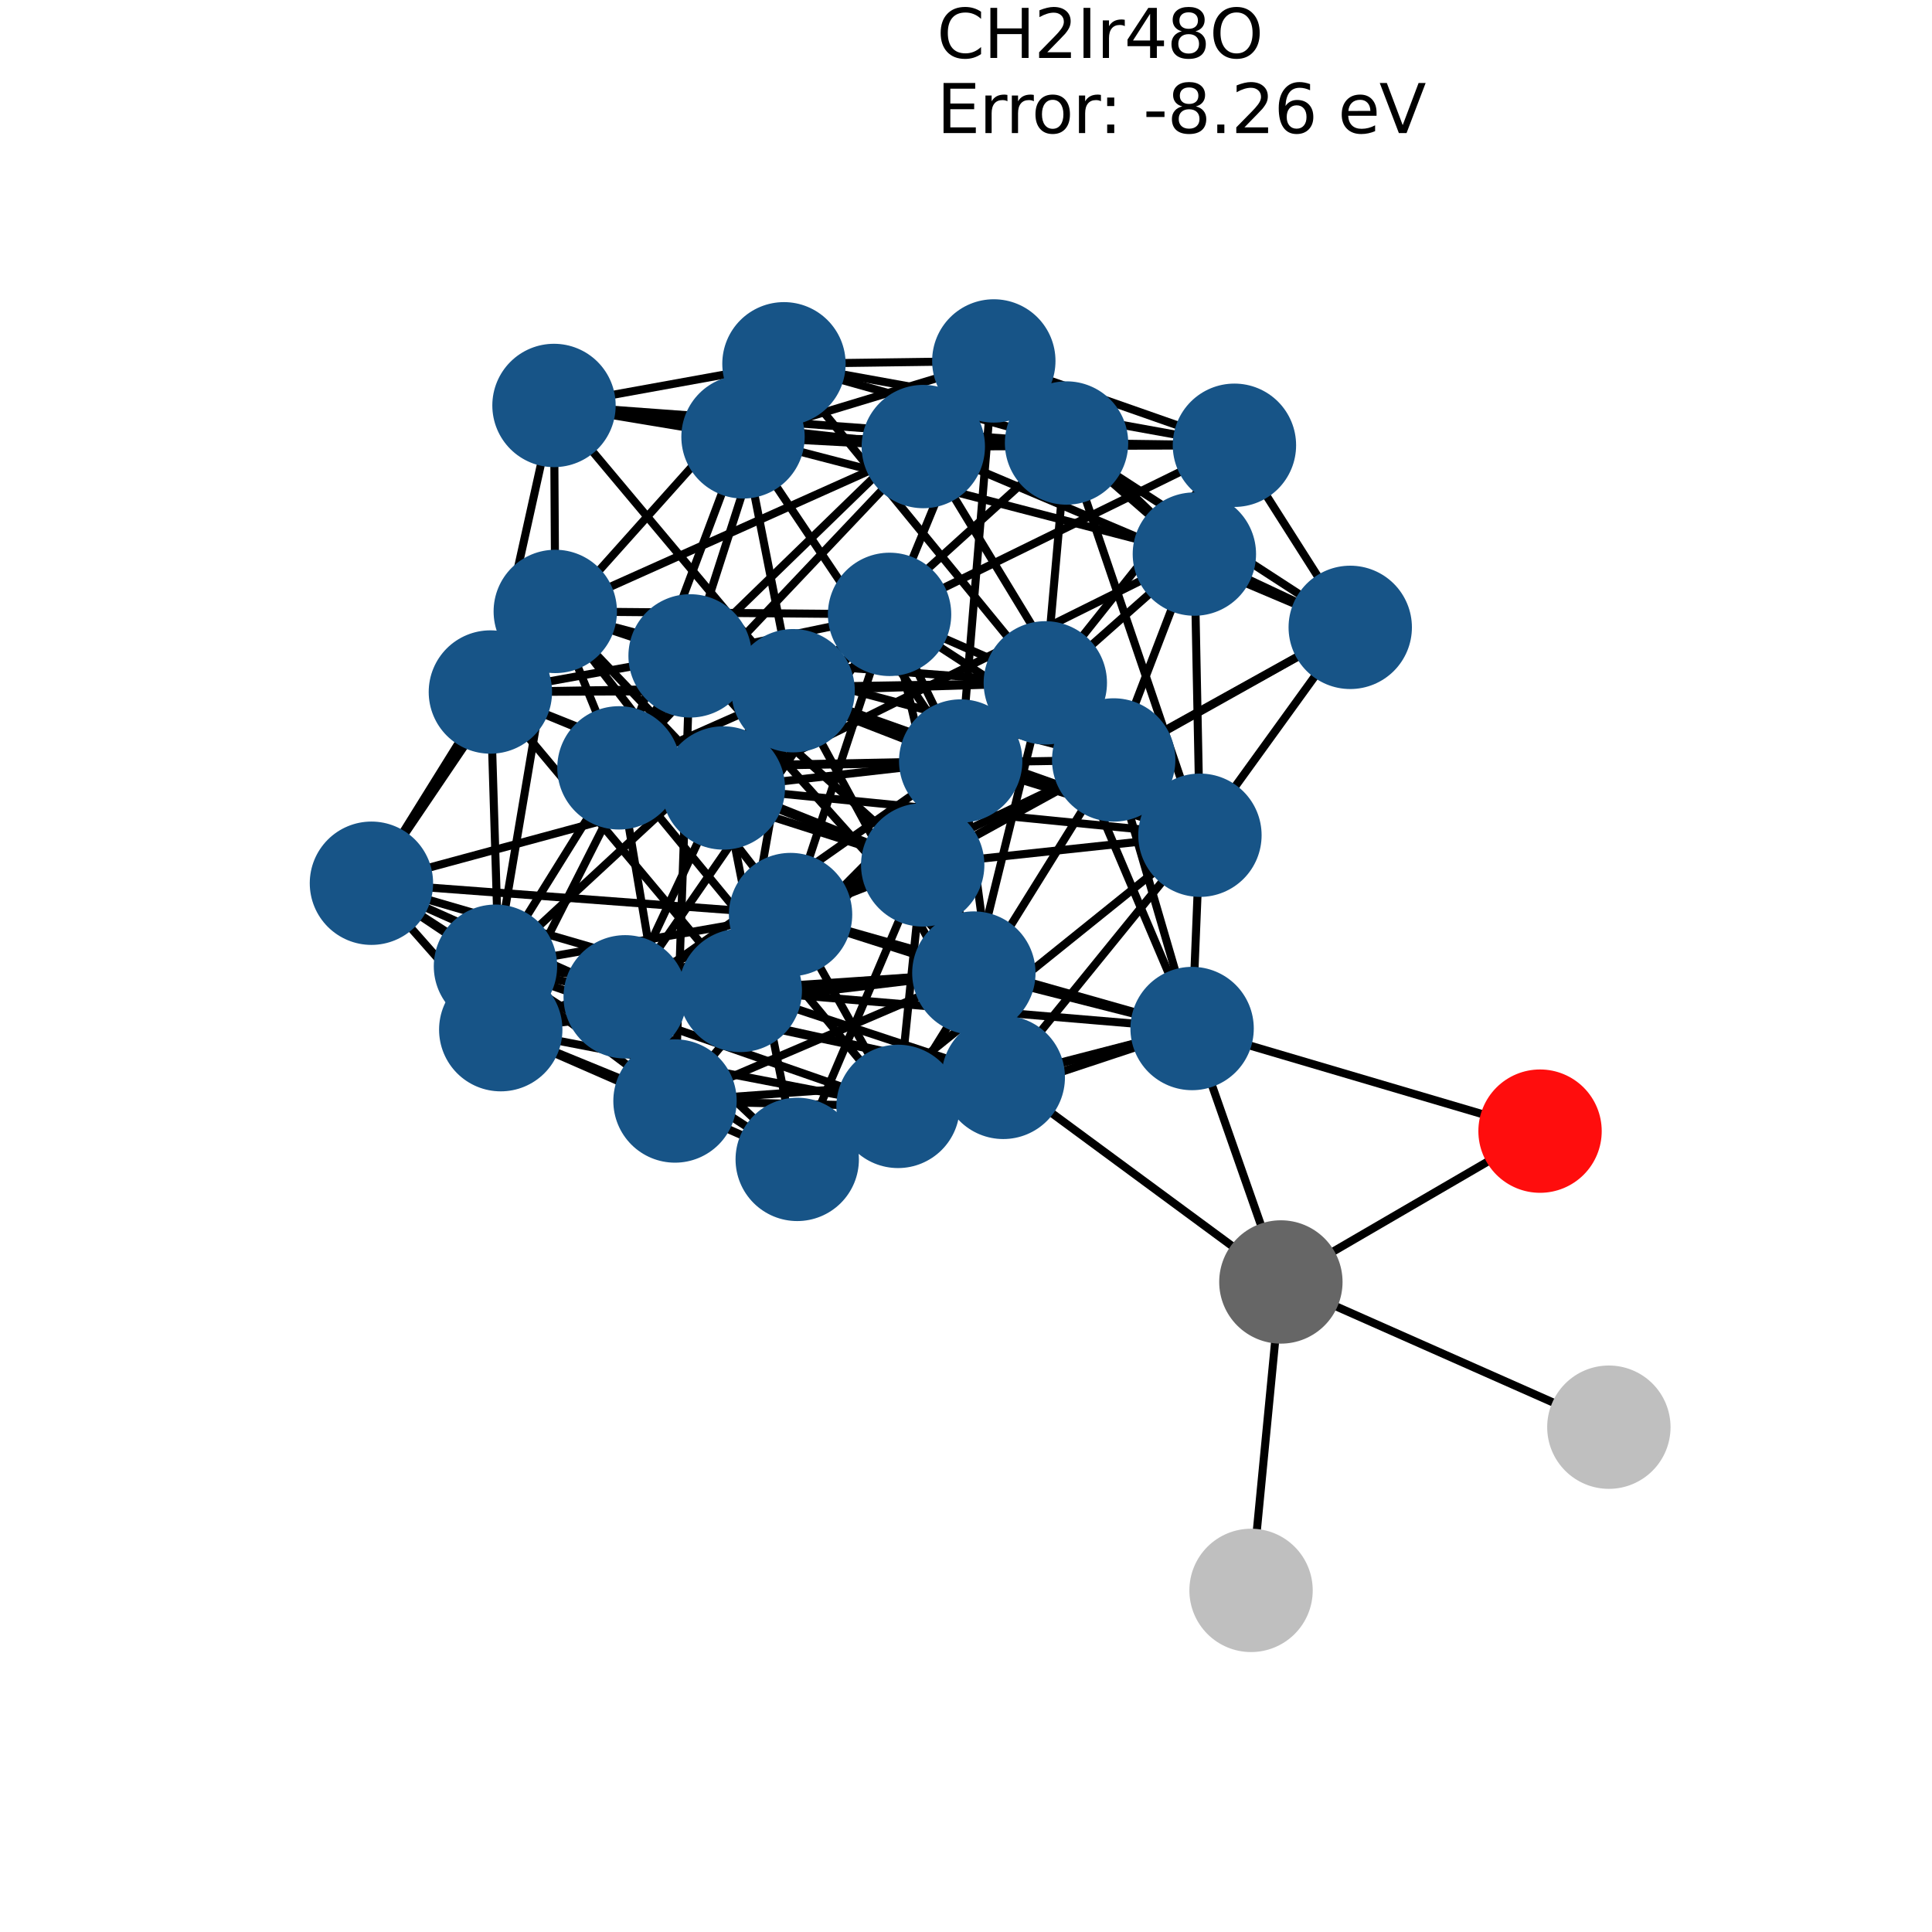 <?xml version="1.0" encoding="utf-8" standalone="no"?>
<!DOCTYPE svg PUBLIC "-//W3C//DTD SVG 1.1//EN"
  "http://www.w3.org/Graphics/SVG/1.1/DTD/svg11.dtd">
<svg xmlns:xlink="http://www.w3.org/1999/xlink" width="288pt" height="288pt" viewBox="0 0 288 288" xmlns="http://www.w3.org/2000/svg" version="1.1">
 <defs>
  <style type="text/css">*{stroke-linejoin: round; stroke-linecap: butt}</style>
 </defs>
 <g id="figure_1">
  <g id="patch_1">
   <path d="M 0 288 
L 288 288 
L 288 0 
L 0 0 
z
" style="fill: #ffffff"/>
  </g>
  <g id="axes_1">
   <g id="LineCollection_1">
    <path d="M 184.014 66.375 
L 137.635 66.567 
" clip-path="url(#p10c189e291)" style="fill: none; stroke: #000000; stroke-width: 1.2"/>
    <path d="M 184.014 66.375 
L 148.146 53.804 
" clip-path="url(#p10c189e291)" style="fill: none; stroke: #000000; stroke-width: 1.2"/>
    <path d="M 184.014 66.375 
L 116.864 54.229 
" clip-path="url(#p10c189e291)" style="fill: none; stroke: #000000; stroke-width: 1.2"/>
    <path d="M 184.014 66.375 
L 158.988 66.038 
" clip-path="url(#p10c189e291)" style="fill: none; stroke: #000000; stroke-width: 1.2"/>
    <path d="M 184.014 66.375 
L 201.278 93.52 
" clip-path="url(#p10c189e291)" style="fill: none; stroke: #000000; stroke-width: 1.2"/>
    <path d="M 184.014 66.375 
L 132.606 91.583 
" clip-path="url(#p10c189e291)" style="fill: none; stroke: #000000; stroke-width: 1.2"/>
    <path d="M 184.014 66.375 
L 166.016 113.285 
" clip-path="url(#p10c189e291)" style="fill: none; stroke: #000000; stroke-width: 1.2"/>
    <path d="M 184.014 66.375 
L 155.823 101.792 
" clip-path="url(#p10c189e291)" style="fill: none; stroke: #000000; stroke-width: 1.2"/>
    <path d="M 137.635 66.567 
L 110.761 65.124 
" clip-path="url(#p10c189e291)" style="fill: none; stroke: #000000; stroke-width: 1.2"/>
    <path d="M 137.635 66.567 
L 82.584 60.441 
" clip-path="url(#p10c189e291)" style="fill: none; stroke: #000000; stroke-width: 1.2"/>
    <path d="M 137.635 66.567 
L 201.278 93.52 
" clip-path="url(#p10c189e291)" style="fill: none; stroke: #000000; stroke-width: 1.2"/>
    <path d="M 137.635 66.567 
L 166.016 113.285 
" clip-path="url(#p10c189e291)" style="fill: none; stroke: #000000; stroke-width: 1.2"/>
    <path d="M 137.635 66.567 
L 82.774 91.145 
" clip-path="url(#p10c189e291)" style="fill: none; stroke: #000000; stroke-width: 1.2"/>
    <path d="M 137.635 66.567 
L 92.265 114.463 
" clip-path="url(#p10c189e291)" style="fill: none; stroke: #000000; stroke-width: 1.2"/>
    <path d="M 110.761 65.124 
L 148.146 53.804 
" clip-path="url(#p10c189e291)" style="fill: none; stroke: #000000; stroke-width: 1.2"/>
    <path d="M 110.761 65.124 
L 82.584 60.441 
" clip-path="url(#p10c189e291)" style="fill: none; stroke: #000000; stroke-width: 1.2"/>
    <path d="M 110.761 65.124 
L 158.988 66.038 
" clip-path="url(#p10c189e291)" style="fill: none; stroke: #000000; stroke-width: 1.2"/>
    <path d="M 110.761 65.124 
L 178.043 82.596 
" clip-path="url(#p10c189e291)" style="fill: none; stroke: #000000; stroke-width: 1.2"/>
    <path d="M 110.761 65.124 
L 92.265 114.463 
" clip-path="url(#p10c189e291)" style="fill: none; stroke: #000000; stroke-width: 1.2"/>
    <path d="M 110.761 65.124 
L 143.208 113.445 
" clip-path="url(#p10c189e291)" style="fill: none; stroke: #000000; stroke-width: 1.2"/>
    <path d="M 110.761 65.124 
L 118.231 102.963 
" clip-path="url(#p10c189e291)" style="fill: none; stroke: #000000; stroke-width: 1.2"/>
    <path d="M 148.146 53.804 
L 116.864 54.229 
" clip-path="url(#p10c189e291)" style="fill: none; stroke: #000000; stroke-width: 1.2"/>
    <path d="M 148.146 53.804 
L 178.043 82.596 
" clip-path="url(#p10c189e291)" style="fill: none; stroke: #000000; stroke-width: 1.2"/>
    <path d="M 148.146 53.804 
L 132.606 91.583 
" clip-path="url(#p10c189e291)" style="fill: none; stroke: #000000; stroke-width: 1.2"/>
    <path d="M 148.146 53.804 
L 102.871 97.771 
" clip-path="url(#p10c189e291)" style="fill: none; stroke: #000000; stroke-width: 1.2"/>
    <path d="M 148.146 53.804 
L 143.208 113.445 
" clip-path="url(#p10c189e291)" style="fill: none; stroke: #000000; stroke-width: 1.2"/>
    <path d="M 82.584 60.441 
L 116.864 54.229 
" clip-path="url(#p10c189e291)" style="fill: none; stroke: #000000; stroke-width: 1.2"/>
    <path d="M 82.584 60.441 
L 158.988 66.038 
" clip-path="url(#p10c189e291)" style="fill: none; stroke: #000000; stroke-width: 1.2"/>
    <path d="M 82.584 60.441 
L 82.774 91.145 
" clip-path="url(#p10c189e291)" style="fill: none; stroke: #000000; stroke-width: 1.2"/>
    <path d="M 82.584 60.441 
L 73.1 103.158 
" clip-path="url(#p10c189e291)" style="fill: none; stroke: #000000; stroke-width: 1.2"/>
    <path d="M 82.584 60.441 
L 118.231 102.963 
" clip-path="url(#p10c189e291)" style="fill: none; stroke: #000000; stroke-width: 1.2"/>
    <path d="M 116.864 54.229 
L 158.988 66.038 
" clip-path="url(#p10c189e291)" style="fill: none; stroke: #000000; stroke-width: 1.2"/>
    <path d="M 116.864 54.229 
L 102.871 97.771 
" clip-path="url(#p10c189e291)" style="fill: none; stroke: #000000; stroke-width: 1.2"/>
    <path d="M 116.864 54.229 
L 73.1 103.158 
" clip-path="url(#p10c189e291)" style="fill: none; stroke: #000000; stroke-width: 1.2"/>
    <path d="M 116.864 54.229 
L 155.823 101.792 
" clip-path="url(#p10c189e291)" style="fill: none; stroke: #000000; stroke-width: 1.2"/>
    <path d="M 158.988 66.038 
L 178.043 82.596 
" clip-path="url(#p10c189e291)" style="fill: none; stroke: #000000; stroke-width: 1.2"/>
    <path d="M 158.988 66.038 
L 201.278 93.52 
" clip-path="url(#p10c189e291)" style="fill: none; stroke: #000000; stroke-width: 1.2"/>
    <path d="M 158.988 66.038 
L 118.231 102.963 
" clip-path="url(#p10c189e291)" style="fill: none; stroke: #000000; stroke-width: 1.2"/>
    <path d="M 158.988 66.038 
L 155.823 101.792 
" clip-path="url(#p10c189e291)" style="fill: none; stroke: #000000; stroke-width: 1.2"/>
    <path d="M 158.988 66.038 
L 178.872 124.507 
" clip-path="url(#p10c189e291)" style="fill: none; stroke: #000000; stroke-width: 1.2"/>
    <path d="M 178.043 82.596 
L 201.278 93.52 
" clip-path="url(#p10c189e291)" style="fill: none; stroke: #000000; stroke-width: 1.2"/>
    <path d="M 178.043 82.596 
L 143.208 113.445 
" clip-path="url(#p10c189e291)" style="fill: none; stroke: #000000; stroke-width: 1.2"/>
    <path d="M 178.043 82.596 
L 178.872 124.507 
" clip-path="url(#p10c189e291)" style="fill: none; stroke: #000000; stroke-width: 1.2"/>
    <path d="M 178.043 82.596 
L 107.827 117.462 
" clip-path="url(#p10c189e291)" style="fill: none; stroke: #000000; stroke-width: 1.2"/>
    <path d="M 201.278 93.52 
L 166.016 113.285 
" clip-path="url(#p10c189e291)" style="fill: none; stroke: #000000; stroke-width: 1.2"/>
    <path d="M 201.278 93.52 
L 178.872 124.507 
" clip-path="url(#p10c189e291)" style="fill: none; stroke: #000000; stroke-width: 1.2"/>
    <path d="M 201.278 93.52 
L 137.546 128.927 
" clip-path="url(#p10c189e291)" style="fill: none; stroke: #000000; stroke-width: 1.2"/>
    <path d="M 132.606 91.583 
L 166.016 113.285 
" clip-path="url(#p10c189e291)" style="fill: none; stroke: #000000; stroke-width: 1.2"/>
    <path d="M 132.606 91.583 
L 82.774 91.145 
" clip-path="url(#p10c189e291)" style="fill: none; stroke: #000000; stroke-width: 1.2"/>
    <path d="M 132.606 91.583 
L 102.871 97.771 
" clip-path="url(#p10c189e291)" style="fill: none; stroke: #000000; stroke-width: 1.2"/>
    <path d="M 132.606 91.583 
L 143.208 113.445 
" clip-path="url(#p10c189e291)" style="fill: none; stroke: #000000; stroke-width: 1.2"/>
    <path d="M 132.606 91.583 
L 155.823 101.792 
" clip-path="url(#p10c189e291)" style="fill: none; stroke: #000000; stroke-width: 1.2"/>
    <path d="M 132.606 91.583 
L 107.827 117.462 
" clip-path="url(#p10c189e291)" style="fill: none; stroke: #000000; stroke-width: 1.2"/>
    <path d="M 132.606 91.583 
L 145.171 145.052 
" clip-path="url(#p10c189e291)" style="fill: none; stroke: #000000; stroke-width: 1.2"/>
    <path d="M 132.606 91.583 
L 117.847 136.331 
" clip-path="url(#p10c189e291)" style="fill: none; stroke: #000000; stroke-width: 1.2"/>
    <path d="M 132.606 91.583 
L 93.196 148.594 
" clip-path="url(#p10c189e291)" style="fill: none; stroke: #000000; stroke-width: 1.2"/>
    <path d="M 166.016 113.285 
L 82.774 91.145 
" clip-path="url(#p10c189e291)" style="fill: none; stroke: #000000; stroke-width: 1.2"/>
    <path d="M 166.016 113.285 
L 92.265 114.463 
" clip-path="url(#p10c189e291)" style="fill: none; stroke: #000000; stroke-width: 1.2"/>
    <path d="M 166.016 113.285 
L 155.823 101.792 
" clip-path="url(#p10c189e291)" style="fill: none; stroke: #000000; stroke-width: 1.2"/>
    <path d="M 166.016 113.285 
L 178.872 124.507 
" clip-path="url(#p10c189e291)" style="fill: none; stroke: #000000; stroke-width: 1.2"/>
    <path d="M 166.016 113.285 
L 137.546 128.927 
" clip-path="url(#p10c189e291)" style="fill: none; stroke: #000000; stroke-width: 1.2"/>
    <path d="M 166.016 113.285 
L 117.847 136.331 
" clip-path="url(#p10c189e291)" style="fill: none; stroke: #000000; stroke-width: 1.2"/>
    <path d="M 166.016 113.285 
L 133.87 164.929 
" clip-path="url(#p10c189e291)" style="fill: none; stroke: #000000; stroke-width: 1.2"/>
    <path d="M 166.016 113.285 
L 177.705 153.32 
" clip-path="url(#p10c189e291)" style="fill: none; stroke: #000000; stroke-width: 1.2"/>
    <path d="M 82.774 91.145 
L 92.265 114.463 
" clip-path="url(#p10c189e291)" style="fill: none; stroke: #000000; stroke-width: 1.2"/>
    <path d="M 82.774 91.145 
L 73.1 103.158 
" clip-path="url(#p10c189e291)" style="fill: none; stroke: #000000; stroke-width: 1.2"/>
    <path d="M 82.774 91.145 
L 118.231 102.963 
" clip-path="url(#p10c189e291)" style="fill: none; stroke: #000000; stroke-width: 1.2"/>
    <path d="M 82.774 91.145 
L 107.827 117.462 
" clip-path="url(#p10c189e291)" style="fill: none; stroke: #000000; stroke-width: 1.2"/>
    <path d="M 82.774 91.145 
L 117.847 136.331 
" clip-path="url(#p10c189e291)" style="fill: none; stroke: #000000; stroke-width: 1.2"/>
    <path d="M 82.774 91.145 
L 73.858 144.034 
" clip-path="url(#p10c189e291)" style="fill: none; stroke: #000000; stroke-width: 1.2"/>
    <path d="M 82.774 91.145 
L 55.369 131.662 
" clip-path="url(#p10c189e291)" style="fill: none; stroke: #000000; stroke-width: 1.2"/>
    <path d="M 92.265 114.463 
L 102.871 97.771 
" clip-path="url(#p10c189e291)" style="fill: none; stroke: #000000; stroke-width: 1.2"/>
    <path d="M 92.265 114.463 
L 143.208 113.445 
" clip-path="url(#p10c189e291)" style="fill: none; stroke: #000000; stroke-width: 1.2"/>
    <path d="M 92.265 114.463 
L 118.231 102.963 
" clip-path="url(#p10c189e291)" style="fill: none; stroke: #000000; stroke-width: 1.2"/>
    <path d="M 92.265 114.463 
L 137.546 128.927 
" clip-path="url(#p10c189e291)" style="fill: none; stroke: #000000; stroke-width: 1.2"/>
    <path d="M 92.265 114.463 
L 73.858 144.034 
" clip-path="url(#p10c189e291)" style="fill: none; stroke: #000000; stroke-width: 1.2"/>
    <path d="M 92.265 114.463 
L 133.87 164.929 
" clip-path="url(#p10c189e291)" style="fill: none; stroke: #000000; stroke-width: 1.2"/>
    <path d="M 92.265 114.463 
L 100.622 164.124 
" clip-path="url(#p10c189e291)" style="fill: none; stroke: #000000; stroke-width: 1.2"/>
    <path d="M 102.871 97.771 
L 143.208 113.445 
" clip-path="url(#p10c189e291)" style="fill: none; stroke: #000000; stroke-width: 1.2"/>
    <path d="M 102.871 97.771 
L 73.1 103.158 
" clip-path="url(#p10c189e291)" style="fill: none; stroke: #000000; stroke-width: 1.2"/>
    <path d="M 102.871 97.771 
L 155.823 101.792 
" clip-path="url(#p10c189e291)" style="fill: none; stroke: #000000; stroke-width: 1.2"/>
    <path d="M 102.871 97.771 
L 137.546 128.927 
" clip-path="url(#p10c189e291)" style="fill: none; stroke: #000000; stroke-width: 1.2"/>
    <path d="M 102.871 97.771 
L 145.171 145.052 
" clip-path="url(#p10c189e291)" style="fill: none; stroke: #000000; stroke-width: 1.2"/>
    <path d="M 102.871 97.771 
L 100.622 164.124 
" clip-path="url(#p10c189e291)" style="fill: none; stroke: #000000; stroke-width: 1.2"/>
    <path d="M 102.871 97.771 
L 74.646 153.492 
" clip-path="url(#p10c189e291)" style="fill: none; stroke: #000000; stroke-width: 1.2"/>
    <path d="M 143.208 113.445 
L 118.231 102.963 
" clip-path="url(#p10c189e291)" style="fill: none; stroke: #000000; stroke-width: 1.2"/>
    <path d="M 143.208 113.445 
L 178.872 124.507 
" clip-path="url(#p10c189e291)" style="fill: none; stroke: #000000; stroke-width: 1.2"/>
    <path d="M 143.208 113.445 
L 107.827 117.462 
" clip-path="url(#p10c189e291)" style="fill: none; stroke: #000000; stroke-width: 1.2"/>
    <path d="M 143.208 113.445 
L 100.622 164.124 
" clip-path="url(#p10c189e291)" style="fill: none; stroke: #000000; stroke-width: 1.2"/>
    <path d="M 143.208 113.445 
L 93.196 148.594 
" clip-path="url(#p10c189e291)" style="fill: none; stroke: #000000; stroke-width: 1.2"/>
    <path d="M 143.208 113.445 
L 149.557 160.602 
" clip-path="url(#p10c189e291)" style="fill: none; stroke: #000000; stroke-width: 1.2"/>
    <path d="M 73.1 103.158 
L 118.231 102.963 
" clip-path="url(#p10c189e291)" style="fill: none; stroke: #000000; stroke-width: 1.2"/>
    <path d="M 73.1 103.158 
L 155.823 101.792 
" clip-path="url(#p10c189e291)" style="fill: none; stroke: #000000; stroke-width: 1.2"/>
    <path d="M 73.1 103.158 
L 107.827 117.462 
" clip-path="url(#p10c189e291)" style="fill: none; stroke: #000000; stroke-width: 1.2"/>
    <path d="M 73.1 103.158 
L 137.546 128.927 
" clip-path="url(#p10c189e291)" style="fill: none; stroke: #000000; stroke-width: 1.2"/>
    <path d="M 73.1 103.158 
L 55.369 131.662 
" clip-path="url(#p10c189e291)" style="fill: none; stroke: #000000; stroke-width: 1.2"/>
    <path d="M 73.1 103.158 
L 110.355 147.642 
" clip-path="url(#p10c189e291)" style="fill: none; stroke: #000000; stroke-width: 1.2"/>
    <path d="M 73.1 103.158 
L 74.646 153.492 
" clip-path="url(#p10c189e291)" style="fill: none; stroke: #000000; stroke-width: 1.2"/>
    <path d="M 118.231 102.963 
L 155.823 101.792 
" clip-path="url(#p10c189e291)" style="fill: none; stroke: #000000; stroke-width: 1.2"/>
    <path d="M 118.231 102.963 
L 178.872 124.507 
" clip-path="url(#p10c189e291)" style="fill: none; stroke: #000000; stroke-width: 1.2"/>
    <path d="M 118.231 102.963 
L 73.858 144.034 
" clip-path="url(#p10c189e291)" style="fill: none; stroke: #000000; stroke-width: 1.2"/>
    <path d="M 118.231 102.963 
L 110.355 147.642 
" clip-path="url(#p10c189e291)" style="fill: none; stroke: #000000; stroke-width: 1.2"/>
    <path d="M 118.231 102.963 
L 149.557 160.602 
" clip-path="url(#p10c189e291)" style="fill: none; stroke: #000000; stroke-width: 1.2"/>
    <path d="M 155.823 101.792 
L 178.872 124.507 
" clip-path="url(#p10c189e291)" style="fill: none; stroke: #000000; stroke-width: 1.2"/>
    <path d="M 155.823 101.792 
L 145.171 145.052 
" clip-path="url(#p10c189e291)" style="fill: none; stroke: #000000; stroke-width: 1.2"/>
    <path d="M 155.823 101.792 
L 110.355 147.642 
" clip-path="url(#p10c189e291)" style="fill: none; stroke: #000000; stroke-width: 1.2"/>
    <path d="M 155.823 101.792 
L 177.705 153.32 
" clip-path="url(#p10c189e291)" style="fill: none; stroke: #000000; stroke-width: 1.2"/>
    <path d="M 178.872 124.507 
L 107.827 117.462 
" clip-path="url(#p10c189e291)" style="fill: none; stroke: #000000; stroke-width: 1.2"/>
    <path d="M 178.872 124.507 
L 137.546 128.927 
" clip-path="url(#p10c189e291)" style="fill: none; stroke: #000000; stroke-width: 1.2"/>
    <path d="M 178.872 124.507 
L 177.705 153.32 
" clip-path="url(#p10c189e291)" style="fill: none; stroke: #000000; stroke-width: 1.2"/>
    <path d="M 178.872 124.507 
L 149.557 160.602 
" clip-path="url(#p10c189e291)" style="fill: none; stroke: #000000; stroke-width: 1.2"/>
    <path d="M 178.872 124.507 
L 118.841 172.829 
" clip-path="url(#p10c189e291)" style="fill: none; stroke: #000000; stroke-width: 1.2"/>
    <path d="M 107.827 117.462 
L 137.546 128.927 
" clip-path="url(#p10c189e291)" style="fill: none; stroke: #000000; stroke-width: 1.2"/>
    <path d="M 107.827 117.462 
L 93.196 148.594 
" clip-path="url(#p10c189e291)" style="fill: none; stroke: #000000; stroke-width: 1.2"/>
    <path d="M 107.827 117.462 
L 55.369 131.662 
" clip-path="url(#p10c189e291)" style="fill: none; stroke: #000000; stroke-width: 1.2"/>
    <path d="M 107.827 117.462 
L 118.841 172.829 
" clip-path="url(#p10c189e291)" style="fill: none; stroke: #000000; stroke-width: 1.2"/>
    <path d="M 137.546 128.927 
L 133.87 164.929 
" clip-path="url(#p10c189e291)" style="fill: none; stroke: #000000; stroke-width: 1.2"/>
    <path d="M 137.546 128.927 
L 118.841 172.829 
" clip-path="url(#p10c189e291)" style="fill: none; stroke: #000000; stroke-width: 1.2"/>
    <path d="M 137.546 128.927 
L 74.646 153.492 
" clip-path="url(#p10c189e291)" style="fill: none; stroke: #000000; stroke-width: 1.2"/>
    <path d="M 145.171 145.052 
L 117.847 136.331 
" clip-path="url(#p10c189e291)" style="fill: none; stroke: #000000; stroke-width: 1.2"/>
    <path d="M 145.171 145.052 
L 100.622 164.124 
" clip-path="url(#p10c189e291)" style="fill: none; stroke: #000000; stroke-width: 1.2"/>
    <path d="M 145.171 145.052 
L 93.196 148.594 
" clip-path="url(#p10c189e291)" style="fill: none; stroke: #000000; stroke-width: 1.2"/>
    <path d="M 145.171 145.052 
L 110.355 147.642 
" clip-path="url(#p10c189e291)" style="fill: none; stroke: #000000; stroke-width: 1.2"/>
    <path d="M 145.171 145.052 
L 177.705 153.32 
" clip-path="url(#p10c189e291)" style="fill: none; stroke: #000000; stroke-width: 1.2"/>
    <path d="M 145.171 145.052 
L 74.646 153.492 
" clip-path="url(#p10c189e291)" style="fill: none; stroke: #000000; stroke-width: 1.2"/>
    <path d="M 117.847 136.331 
L 73.858 144.034 
" clip-path="url(#p10c189e291)" style="fill: none; stroke: #000000; stroke-width: 1.2"/>
    <path d="M 117.847 136.331 
L 133.87 164.929 
" clip-path="url(#p10c189e291)" style="fill: none; stroke: #000000; stroke-width: 1.2"/>
    <path d="M 117.847 136.331 
L 93.196 148.594 
" clip-path="url(#p10c189e291)" style="fill: none; stroke: #000000; stroke-width: 1.2"/>
    <path d="M 117.847 136.331 
L 55.369 131.662 
" clip-path="url(#p10c189e291)" style="fill: none; stroke: #000000; stroke-width: 1.2"/>
    <path d="M 117.847 136.331 
L 177.705 153.32 
" clip-path="url(#p10c189e291)" style="fill: none; stroke: #000000; stroke-width: 1.2"/>
    <path d="M 73.858 144.034 
L 133.87 164.929 
" clip-path="url(#p10c189e291)" style="fill: none; stroke: #000000; stroke-width: 1.2"/>
    <path d="M 73.858 144.034 
L 100.622 164.124 
" clip-path="url(#p10c189e291)" style="fill: none; stroke: #000000; stroke-width: 1.2"/>
    <path d="M 73.858 144.034 
L 55.369 131.662 
" clip-path="url(#p10c189e291)" style="fill: none; stroke: #000000; stroke-width: 1.2"/>
    <path d="M 73.858 144.034 
L 110.355 147.642 
" clip-path="url(#p10c189e291)" style="fill: none; stroke: #000000; stroke-width: 1.2"/>
    <path d="M 73.858 144.034 
L 149.557 160.602 
" clip-path="url(#p10c189e291)" style="fill: none; stroke: #000000; stroke-width: 1.2"/>
    <path d="M 133.87 164.929 
L 100.622 164.124 
" clip-path="url(#p10c189e291)" style="fill: none; stroke: #000000; stroke-width: 1.2"/>
    <path d="M 133.87 164.929 
L 177.705 153.32 
" clip-path="url(#p10c189e291)" style="fill: none; stroke: #000000; stroke-width: 1.2"/>
    <path d="M 133.87 164.929 
L 118.841 172.829 
" clip-path="url(#p10c189e291)" style="fill: none; stroke: #000000; stroke-width: 1.2"/>
    <path d="M 133.87 164.929 
L 74.646 153.492 
" clip-path="url(#p10c189e291)" style="fill: none; stroke: #000000; stroke-width: 1.2"/>
    <path d="M 100.622 164.124 
L 93.196 148.594 
" clip-path="url(#p10c189e291)" style="fill: none; stroke: #000000; stroke-width: 1.2"/>
    <path d="M 100.622 164.124 
L 149.557 160.602 
" clip-path="url(#p10c189e291)" style="fill: none; stroke: #000000; stroke-width: 1.2"/>
    <path d="M 100.622 164.124 
L 74.646 153.492 
" clip-path="url(#p10c189e291)" style="fill: none; stroke: #000000; stroke-width: 1.2"/>
    <path d="M 93.196 148.594 
L 55.369 131.662 
" clip-path="url(#p10c189e291)" style="fill: none; stroke: #000000; stroke-width: 1.2"/>
    <path d="M 93.196 148.594 
L 149.557 160.602 
" clip-path="url(#p10c189e291)" style="fill: none; stroke: #000000; stroke-width: 1.2"/>
    <path d="M 93.196 148.594 
L 118.841 172.829 
" clip-path="url(#p10c189e291)" style="fill: none; stroke: #000000; stroke-width: 1.2"/>
    <path d="M 55.369 131.662 
L 110.355 147.642 
" clip-path="url(#p10c189e291)" style="fill: none; stroke: #000000; stroke-width: 1.2"/>
    <path d="M 55.369 131.662 
L 118.841 172.829 
" clip-path="url(#p10c189e291)" style="fill: none; stroke: #000000; stroke-width: 1.2"/>
    <path d="M 55.369 131.662 
L 74.646 153.492 
" clip-path="url(#p10c189e291)" style="fill: none; stroke: #000000; stroke-width: 1.2"/>
    <path d="M 110.355 147.642 
L 177.705 153.32 
" clip-path="url(#p10c189e291)" style="fill: none; stroke: #000000; stroke-width: 1.2"/>
    <path d="M 110.355 147.642 
L 149.557 160.602 
" clip-path="url(#p10c189e291)" style="fill: none; stroke: #000000; stroke-width: 1.2"/>
    <path d="M 110.355 147.642 
L 74.646 153.492 
" clip-path="url(#p10c189e291)" style="fill: none; stroke: #000000; stroke-width: 1.2"/>
    <path d="M 177.705 153.32 
L 149.557 160.602 
" clip-path="url(#p10c189e291)" style="fill: none; stroke: #000000; stroke-width: 1.2"/>
    <path d="M 177.705 153.32 
L 118.841 172.829 
" clip-path="url(#p10c189e291)" style="fill: none; stroke: #000000; stroke-width: 1.2"/>
    <path d="M 177.705 153.32 
L 190.938 191.101 
" clip-path="url(#p10c189e291)" style="fill: none; stroke: #000000; stroke-width: 1.2"/>
    <path d="M 177.705 153.32 
L 229.572 168.617 
" clip-path="url(#p10c189e291)" style="fill: none; stroke: #000000; stroke-width: 1.2"/>
    <path d="M 149.557 160.602 
L 118.841 172.829 
" clip-path="url(#p10c189e291)" style="fill: none; stroke: #000000; stroke-width: 1.2"/>
    <path d="M 149.557 160.602 
L 190.938 191.101 
" clip-path="url(#p10c189e291)" style="fill: none; stroke: #000000; stroke-width: 1.2"/>
    <path d="M 118.841 172.829 
L 74.646 153.492 
" clip-path="url(#p10c189e291)" style="fill: none; stroke: #000000; stroke-width: 1.2"/>
    <path d="M 186.492 237.076 
L 190.938 191.101 
" clip-path="url(#p10c189e291)" style="fill: none; stroke: #000000; stroke-width: 1.2"/>
    <path d="M 239.831 212.748 
L 190.938 191.101 
" clip-path="url(#p10c189e291)" style="fill: none; stroke: #000000; stroke-width: 1.2"/>
    <path d="M 190.938 191.101 
L 229.572 168.617 
" clip-path="url(#p10c189e291)" style="fill: none; stroke: #000000; stroke-width: 1.2"/>
   </g>
   <g id="PathCollection_1">
    <defs>
     <path id="C0_0_c85424ac87" d="M 0 8.944 
C 2.372 8.944 4.647 8.002 6.325 6.325 
C 8.002 4.647 8.944 2.372 8.944 -0 
C 8.944 -2.372 8.002 -4.647 6.325 -6.325 
C 4.647 -8.002 2.372 -8.944 0 -8.944 
C -2.372 -8.944 -4.647 -8.002 -6.325 -6.325 
C -8.002 -4.647 -8.944 -2.372 -8.944 0 
C -8.944 2.372 -8.002 4.647 -6.325 6.325 
C -4.647 8.002 -2.372 8.944 0 8.944 
z
"/>
    </defs>
    <g clip-path="url(#p10c189e291)">
     <use xlink:href="#C0_0_c85424ac87" x="184.014" y="66.375" style="fill: #175487; stroke: #175487; stroke-width: 0.5"/>
    </g>
    <g clip-path="url(#p10c189e291)">
     <use xlink:href="#C0_0_c85424ac87" x="137.635" y="66.567" style="fill: #175487; stroke: #175487; stroke-width: 0.5"/>
    </g>
    <g clip-path="url(#p10c189e291)">
     <use xlink:href="#C0_0_c85424ac87" x="110.761" y="65.124" style="fill: #175487; stroke: #175487; stroke-width: 0.5"/>
    </g>
    <g clip-path="url(#p10c189e291)">
     <use xlink:href="#C0_0_c85424ac87" x="148.146" y="53.804" style="fill: #175487; stroke: #175487; stroke-width: 0.5"/>
    </g>
    <g clip-path="url(#p10c189e291)">
     <use xlink:href="#C0_0_c85424ac87" x="82.584" y="60.441" style="fill: #175487; stroke: #175487; stroke-width: 0.5"/>
    </g>
    <g clip-path="url(#p10c189e291)">
     <use xlink:href="#C0_0_c85424ac87" x="116.864" y="54.229" style="fill: #175487; stroke: #175487; stroke-width: 0.5"/>
    </g>
    <g clip-path="url(#p10c189e291)">
     <use xlink:href="#C0_0_c85424ac87" x="158.988" y="66.038" style="fill: #175487; stroke: #175487; stroke-width: 0.5"/>
    </g>
    <g clip-path="url(#p10c189e291)">
     <use xlink:href="#C0_0_c85424ac87" x="178.043" y="82.596" style="fill: #175487; stroke: #175487; stroke-width: 0.5"/>
    </g>
    <g clip-path="url(#p10c189e291)">
     <use xlink:href="#C0_0_c85424ac87" x="201.278" y="93.52" style="fill: #175487; stroke: #175487; stroke-width: 0.5"/>
    </g>
    <g clip-path="url(#p10c189e291)">
     <use xlink:href="#C0_0_c85424ac87" x="132.606" y="91.583" style="fill: #175487; stroke: #175487; stroke-width: 0.5"/>
    </g>
    <g clip-path="url(#p10c189e291)">
     <use xlink:href="#C0_0_c85424ac87" x="166.016" y="113.285" style="fill: #175487; stroke: #175487; stroke-width: 0.5"/>
    </g>
    <g clip-path="url(#p10c189e291)">
     <use xlink:href="#C0_0_c85424ac87" x="82.774" y="91.145" style="fill: #175487; stroke: #175487; stroke-width: 0.5"/>
    </g>
    <g clip-path="url(#p10c189e291)">
     <use xlink:href="#C0_0_c85424ac87" x="92.265" y="114.463" style="fill: #175487; stroke: #175487; stroke-width: 0.5"/>
    </g>
    <g clip-path="url(#p10c189e291)">
     <use xlink:href="#C0_0_c85424ac87" x="102.871" y="97.771" style="fill: #175487; stroke: #175487; stroke-width: 0.5"/>
    </g>
    <g clip-path="url(#p10c189e291)">
     <use xlink:href="#C0_0_c85424ac87" x="143.208" y="113.445" style="fill: #175487; stroke: #175487; stroke-width: 0.5"/>
    </g>
    <g clip-path="url(#p10c189e291)">
     <use xlink:href="#C0_0_c85424ac87" x="73.1" y="103.158" style="fill: #175487; stroke: #175487; stroke-width: 0.5"/>
    </g>
    <g clip-path="url(#p10c189e291)">
     <use xlink:href="#C0_0_c85424ac87" x="118.231" y="102.963" style="fill: #175487; stroke: #175487; stroke-width: 0.5"/>
    </g>
    <g clip-path="url(#p10c189e291)">
     <use xlink:href="#C0_0_c85424ac87" x="155.823" y="101.792" style="fill: #175487; stroke: #175487; stroke-width: 0.5"/>
    </g>
    <g clip-path="url(#p10c189e291)">
     <use xlink:href="#C0_0_c85424ac87" x="178.872" y="124.507" style="fill: #175487; stroke: #175487; stroke-width: 0.5"/>
    </g>
    <g clip-path="url(#p10c189e291)">
     <use xlink:href="#C0_0_c85424ac87" x="107.827" y="117.462" style="fill: #175487; stroke: #175487; stroke-width: 0.5"/>
    </g>
    <g clip-path="url(#p10c189e291)">
     <use xlink:href="#C0_0_c85424ac87" x="137.546" y="128.927" style="fill: #175487; stroke: #175487; stroke-width: 0.5"/>
    </g>
    <g clip-path="url(#p10c189e291)">
     <use xlink:href="#C0_0_c85424ac87" x="145.171" y="145.052" style="fill: #175487; stroke: #175487; stroke-width: 0.5"/>
    </g>
    <g clip-path="url(#p10c189e291)">
     <use xlink:href="#C0_0_c85424ac87" x="117.847" y="136.331" style="fill: #175487; stroke: #175487; stroke-width: 0.5"/>
    </g>
    <g clip-path="url(#p10c189e291)">
     <use xlink:href="#C0_0_c85424ac87" x="73.858" y="144.034" style="fill: #175487; stroke: #175487; stroke-width: 0.5"/>
    </g>
    <g clip-path="url(#p10c189e291)">
     <use xlink:href="#C0_0_c85424ac87" x="133.87" y="164.929" style="fill: #175487; stroke: #175487; stroke-width: 0.5"/>
    </g>
    <g clip-path="url(#p10c189e291)">
     <use xlink:href="#C0_0_c85424ac87" x="100.622" y="164.124" style="fill: #175487; stroke: #175487; stroke-width: 0.5"/>
    </g>
    <g clip-path="url(#p10c189e291)">
     <use xlink:href="#C0_0_c85424ac87" x="93.196" y="148.594" style="fill: #175487; stroke: #175487; stroke-width: 0.5"/>
    </g>
    <g clip-path="url(#p10c189e291)">
     <use xlink:href="#C0_0_c85424ac87" x="55.369" y="131.662" style="fill: #175487; stroke: #175487; stroke-width: 0.5"/>
    </g>
    <g clip-path="url(#p10c189e291)">
     <use xlink:href="#C0_0_c85424ac87" x="110.355" y="147.642" style="fill: #175487; stroke: #175487; stroke-width: 0.5"/>
    </g>
    <g clip-path="url(#p10c189e291)">
     <use xlink:href="#C0_0_c85424ac87" x="177.705" y="153.32" style="fill: #175487; stroke: #175487; stroke-width: 0.5"/>
    </g>
    <g clip-path="url(#p10c189e291)">
     <use xlink:href="#C0_0_c85424ac87" x="149.557" y="160.602" style="fill: #175487; stroke: #175487; stroke-width: 0.5"/>
    </g>
    <g clip-path="url(#p10c189e291)">
     <use xlink:href="#C0_0_c85424ac87" x="118.841" y="172.829" style="fill: #175487; stroke: #175487; stroke-width: 0.5"/>
    </g>
    <g clip-path="url(#p10c189e291)">
     <use xlink:href="#C0_0_c85424ac87" x="74.646" y="153.492" style="fill: #175487; stroke: #175487; stroke-width: 0.5"/>
    </g>
    <g clip-path="url(#p10c189e291)">
     <use xlink:href="#C0_0_c85424ac87" x="186.492" y="237.076" style="fill: #bfbfbf; stroke: #bfbfbf; stroke-width: 0.5"/>
    </g>
    <g clip-path="url(#p10c189e291)">
     <use xlink:href="#C0_0_c85424ac87" x="239.831" y="212.748" style="fill: #bfbfbf; stroke: #bfbfbf; stroke-width: 0.5"/>
    </g>
    <g clip-path="url(#p10c189e291)">
     <use xlink:href="#C0_0_c85424ac87" x="190.938" y="191.101" style="fill: #666666; stroke: #666666; stroke-width: 0.5"/>
    </g>
    <g clip-path="url(#p10c189e291)">
     <use xlink:href="#C0_0_c85424ac87" x="229.572" y="168.617" style="fill: #ff0d0d; stroke: #ff0d0d; stroke-width: 0.5"/>
    </g>
   </g>
   <g id="text_1">
    <!-- CH2Ir48O -->
    <g transform="translate(139.649 8.638) scale(0.1 -0.1)">
     <defs>
      <path id="DejaVuSans-43" d="M 4122 4306 
L 4122 3641 
Q 3803 3938 3442 4084 
Q 3081 4231 2675 4231 
Q 1875 4231 1450 3742 
Q 1025 3253 1025 2328 
Q 1025 1406 1450 917 
Q 1875 428 2675 428 
Q 3081 428 3442 575 
Q 3803 722 4122 1019 
L 4122 359 
Q 3791 134 3420 21 
Q 3050 -91 2638 -91 
Q 1578 -91 968 557 
Q 359 1206 359 2328 
Q 359 3453 968 4101 
Q 1578 4750 2638 4750 
Q 3056 4750 3426 4639 
Q 3797 4528 4122 4306 
z
" transform="scale(0.016)"/>
      <path id="DejaVuSans-48" d="M 628 4666 
L 1259 4666 
L 1259 2753 
L 3553 2753 
L 3553 4666 
L 4184 4666 
L 4184 0 
L 3553 0 
L 3553 2222 
L 1259 2222 
L 1259 0 
L 628 0 
L 628 4666 
z
" transform="scale(0.016)"/>
      <path id="DejaVuSans-32" d="M 1228 531 
L 3431 531 
L 3431 0 
L 469 0 
L 469 531 
Q 828 903 1448 1529 
Q 2069 2156 2228 2338 
Q 2531 2678 2651 2914 
Q 2772 3150 2772 3378 
Q 2772 3750 2511 3984 
Q 2250 4219 1831 4219 
Q 1534 4219 1204 4116 
Q 875 4013 500 3803 
L 500 4441 
Q 881 4594 1212 4672 
Q 1544 4750 1819 4750 
Q 2544 4750 2975 4387 
Q 3406 4025 3406 3419 
Q 3406 3131 3298 2873 
Q 3191 2616 2906 2266 
Q 2828 2175 2409 1742 
Q 1991 1309 1228 531 
z
" transform="scale(0.016)"/>
      <path id="DejaVuSans-49" d="M 628 4666 
L 1259 4666 
L 1259 0 
L 628 0 
L 628 4666 
z
" transform="scale(0.016)"/>
      <path id="DejaVuSans-72" d="M 2631 2963 
Q 2534 3019 2420 3045 
Q 2306 3072 2169 3072 
Q 1681 3072 1420 2755 
Q 1159 2438 1159 1844 
L 1159 0 
L 581 0 
L 581 3500 
L 1159 3500 
L 1159 2956 
Q 1341 3275 1631 3429 
Q 1922 3584 2338 3584 
Q 2397 3584 2469 3576 
Q 2541 3569 2628 3553 
L 2631 2963 
z
" transform="scale(0.016)"/>
      <path id="DejaVuSans-34" d="M 2419 4116 
L 825 1625 
L 2419 1625 
L 2419 4116 
z
M 2253 4666 
L 3047 4666 
L 3047 1625 
L 3713 1625 
L 3713 1100 
L 3047 1100 
L 3047 0 
L 2419 0 
L 2419 1100 
L 313 1100 
L 313 1709 
L 2253 4666 
z
" transform="scale(0.016)"/>
      <path id="DejaVuSans-38" d="M 2034 2216 
Q 1584 2216 1326 1975 
Q 1069 1734 1069 1313 
Q 1069 891 1326 650 
Q 1584 409 2034 409 
Q 2484 409 2743 651 
Q 3003 894 3003 1313 
Q 3003 1734 2745 1975 
Q 2488 2216 2034 2216 
z
M 1403 2484 
Q 997 2584 770 2862 
Q 544 3141 544 3541 
Q 544 4100 942 4425 
Q 1341 4750 2034 4750 
Q 2731 4750 3128 4425 
Q 3525 4100 3525 3541 
Q 3525 3141 3298 2862 
Q 3072 2584 2669 2484 
Q 3125 2378 3379 2068 
Q 3634 1759 3634 1313 
Q 3634 634 3220 271 
Q 2806 -91 2034 -91 
Q 1263 -91 848 271 
Q 434 634 434 1313 
Q 434 1759 690 2068 
Q 947 2378 1403 2484 
z
M 1172 3481 
Q 1172 3119 1398 2916 
Q 1625 2713 2034 2713 
Q 2441 2713 2670 2916 
Q 2900 3119 2900 3481 
Q 2900 3844 2670 4047 
Q 2441 4250 2034 4250 
Q 1625 4250 1398 4047 
Q 1172 3844 1172 3481 
z
" transform="scale(0.016)"/>
      <path id="DejaVuSans-4f" d="M 2522 4238 
Q 1834 4238 1429 3725 
Q 1025 3213 1025 2328 
Q 1025 1447 1429 934 
Q 1834 422 2522 422 
Q 3209 422 3611 934 
Q 4013 1447 4013 2328 
Q 4013 3213 3611 3725 
Q 3209 4238 2522 4238 
z
M 2522 4750 
Q 3503 4750 4090 4092 
Q 4678 3434 4678 2328 
Q 4678 1225 4090 567 
Q 3503 -91 2522 -91 
Q 1538 -91 948 565 
Q 359 1222 359 2328 
Q 359 3434 948 4092 
Q 1538 4750 2522 4750 
z
" transform="scale(0.016)"/>
     </defs>
     <use xlink:href="#DejaVuSans-43"/>
     <use xlink:href="#DejaVuSans-48" transform="translate(69.824 0)"/>
     <use xlink:href="#DejaVuSans-32" transform="translate(145.02 0)"/>
     <use xlink:href="#DejaVuSans-49" transform="translate(208.643 0)"/>
     <use xlink:href="#DejaVuSans-72" transform="translate(238.135 0)"/>
     <use xlink:href="#DejaVuSans-34" transform="translate(279.248 0)"/>
     <use xlink:href="#DejaVuSans-38" transform="translate(342.871 0)"/>
     <use xlink:href="#DejaVuSans-4f" transform="translate(406.494 0)"/>
    </g>
    <!-- Error: -8.26 eV -->
    <g transform="translate(139.649 19.836) scale(0.1 -0.1)">
     <defs>
      <path id="DejaVuSans-45" d="M 628 4666 
L 3578 4666 
L 3578 4134 
L 1259 4134 
L 1259 2753 
L 3481 2753 
L 3481 2222 
L 1259 2222 
L 1259 531 
L 3634 531 
L 3634 0 
L 628 0 
L 628 4666 
z
" transform="scale(0.016)"/>
      <path id="DejaVuSans-6f" d="M 1959 3097 
Q 1497 3097 1228 2736 
Q 959 2375 959 1747 
Q 959 1119 1226 758 
Q 1494 397 1959 397 
Q 2419 397 2687 759 
Q 2956 1122 2956 1747 
Q 2956 2369 2687 2733 
Q 2419 3097 1959 3097 
z
M 1959 3584 
Q 2709 3584 3137 3096 
Q 3566 2609 3566 1747 
Q 3566 888 3137 398 
Q 2709 -91 1959 -91 
Q 1206 -91 779 398 
Q 353 888 353 1747 
Q 353 2609 779 3096 
Q 1206 3584 1959 3584 
z
" transform="scale(0.016)"/>
      <path id="DejaVuSans-3a" d="M 750 794 
L 1409 794 
L 1409 0 
L 750 0 
L 750 794 
z
M 750 3309 
L 1409 3309 
L 1409 2516 
L 750 2516 
L 750 3309 
z
" transform="scale(0.016)"/>
      <path id="DejaVuSans-20" transform="scale(0.016)"/>
      <path id="DejaVuSans-2d" d="M 313 2009 
L 1997 2009 
L 1997 1497 
L 313 1497 
L 313 2009 
z
" transform="scale(0.016)"/>
      <path id="DejaVuSans-2e" d="M 684 794 
L 1344 794 
L 1344 0 
L 684 0 
L 684 794 
z
" transform="scale(0.016)"/>
      <path id="DejaVuSans-36" d="M 2113 2584 
Q 1688 2584 1439 2293 
Q 1191 2003 1191 1497 
Q 1191 994 1439 701 
Q 1688 409 2113 409 
Q 2538 409 2786 701 
Q 3034 994 3034 1497 
Q 3034 2003 2786 2293 
Q 2538 2584 2113 2584 
z
M 3366 4563 
L 3366 3988 
Q 3128 4100 2886 4159 
Q 2644 4219 2406 4219 
Q 1781 4219 1451 3797 
Q 1122 3375 1075 2522 
Q 1259 2794 1537 2939 
Q 1816 3084 2150 3084 
Q 2853 3084 3261 2657 
Q 3669 2231 3669 1497 
Q 3669 778 3244 343 
Q 2819 -91 2113 -91 
Q 1303 -91 875 529 
Q 447 1150 447 2328 
Q 447 3434 972 4092 
Q 1497 4750 2381 4750 
Q 2619 4750 2861 4703 
Q 3103 4656 3366 4563 
z
" transform="scale(0.016)"/>
      <path id="DejaVuSans-65" d="M 3597 1894 
L 3597 1613 
L 953 1613 
Q 991 1019 1311 708 
Q 1631 397 2203 397 
Q 2534 397 2845 478 
Q 3156 559 3463 722 
L 3463 178 
Q 3153 47 2828 -22 
Q 2503 -91 2169 -91 
Q 1331 -91 842 396 
Q 353 884 353 1716 
Q 353 2575 817 3079 
Q 1281 3584 2069 3584 
Q 2775 3584 3186 3129 
Q 3597 2675 3597 1894 
z
M 3022 2063 
Q 3016 2534 2758 2815 
Q 2500 3097 2075 3097 
Q 1594 3097 1305 2825 
Q 1016 2553 972 2059 
L 3022 2063 
z
" transform="scale(0.016)"/>
      <path id="DejaVuSans-56" d="M 1831 0 
L 50 4666 
L 709 4666 
L 2188 738 
L 3669 4666 
L 4325 4666 
L 2547 0 
L 1831 0 
z
" transform="scale(0.016)"/>
     </defs>
     <use xlink:href="#DejaVuSans-45"/>
     <use xlink:href="#DejaVuSans-72" transform="translate(63.184 0)"/>
     <use xlink:href="#DejaVuSans-72" transform="translate(102.547 0)"/>
     <use xlink:href="#DejaVuSans-6f" transform="translate(141.41 0)"/>
     <use xlink:href="#DejaVuSans-72" transform="translate(202.592 0)"/>
     <use xlink:href="#DejaVuSans-3a" transform="translate(241.955 0)"/>
     <use xlink:href="#DejaVuSans-20" transform="translate(275.646 0)"/>
     <use xlink:href="#DejaVuSans-2d" transform="translate(307.434 0)"/>
     <use xlink:href="#DejaVuSans-38" transform="translate(343.518 0)"/>
     <use xlink:href="#DejaVuSans-2e" transform="translate(407.141 0)"/>
     <use xlink:href="#DejaVuSans-32" transform="translate(438.928 0)"/>
     <use xlink:href="#DejaVuSans-36" transform="translate(502.551 0)"/>
     <use xlink:href="#DejaVuSans-20" transform="translate(566.174 0)"/>
     <use xlink:href="#DejaVuSans-65" transform="translate(597.961 0)"/>
     <use xlink:href="#DejaVuSans-56" transform="translate(659.484 0)"/>
    </g>
   </g>
  </g>
 </g>
 <defs>
  <clipPath id="p10c189e291">
   <rect x="36" y="34.56" width="223.2" height="221.76"/>
  </clipPath>
 </defs>
</svg>
